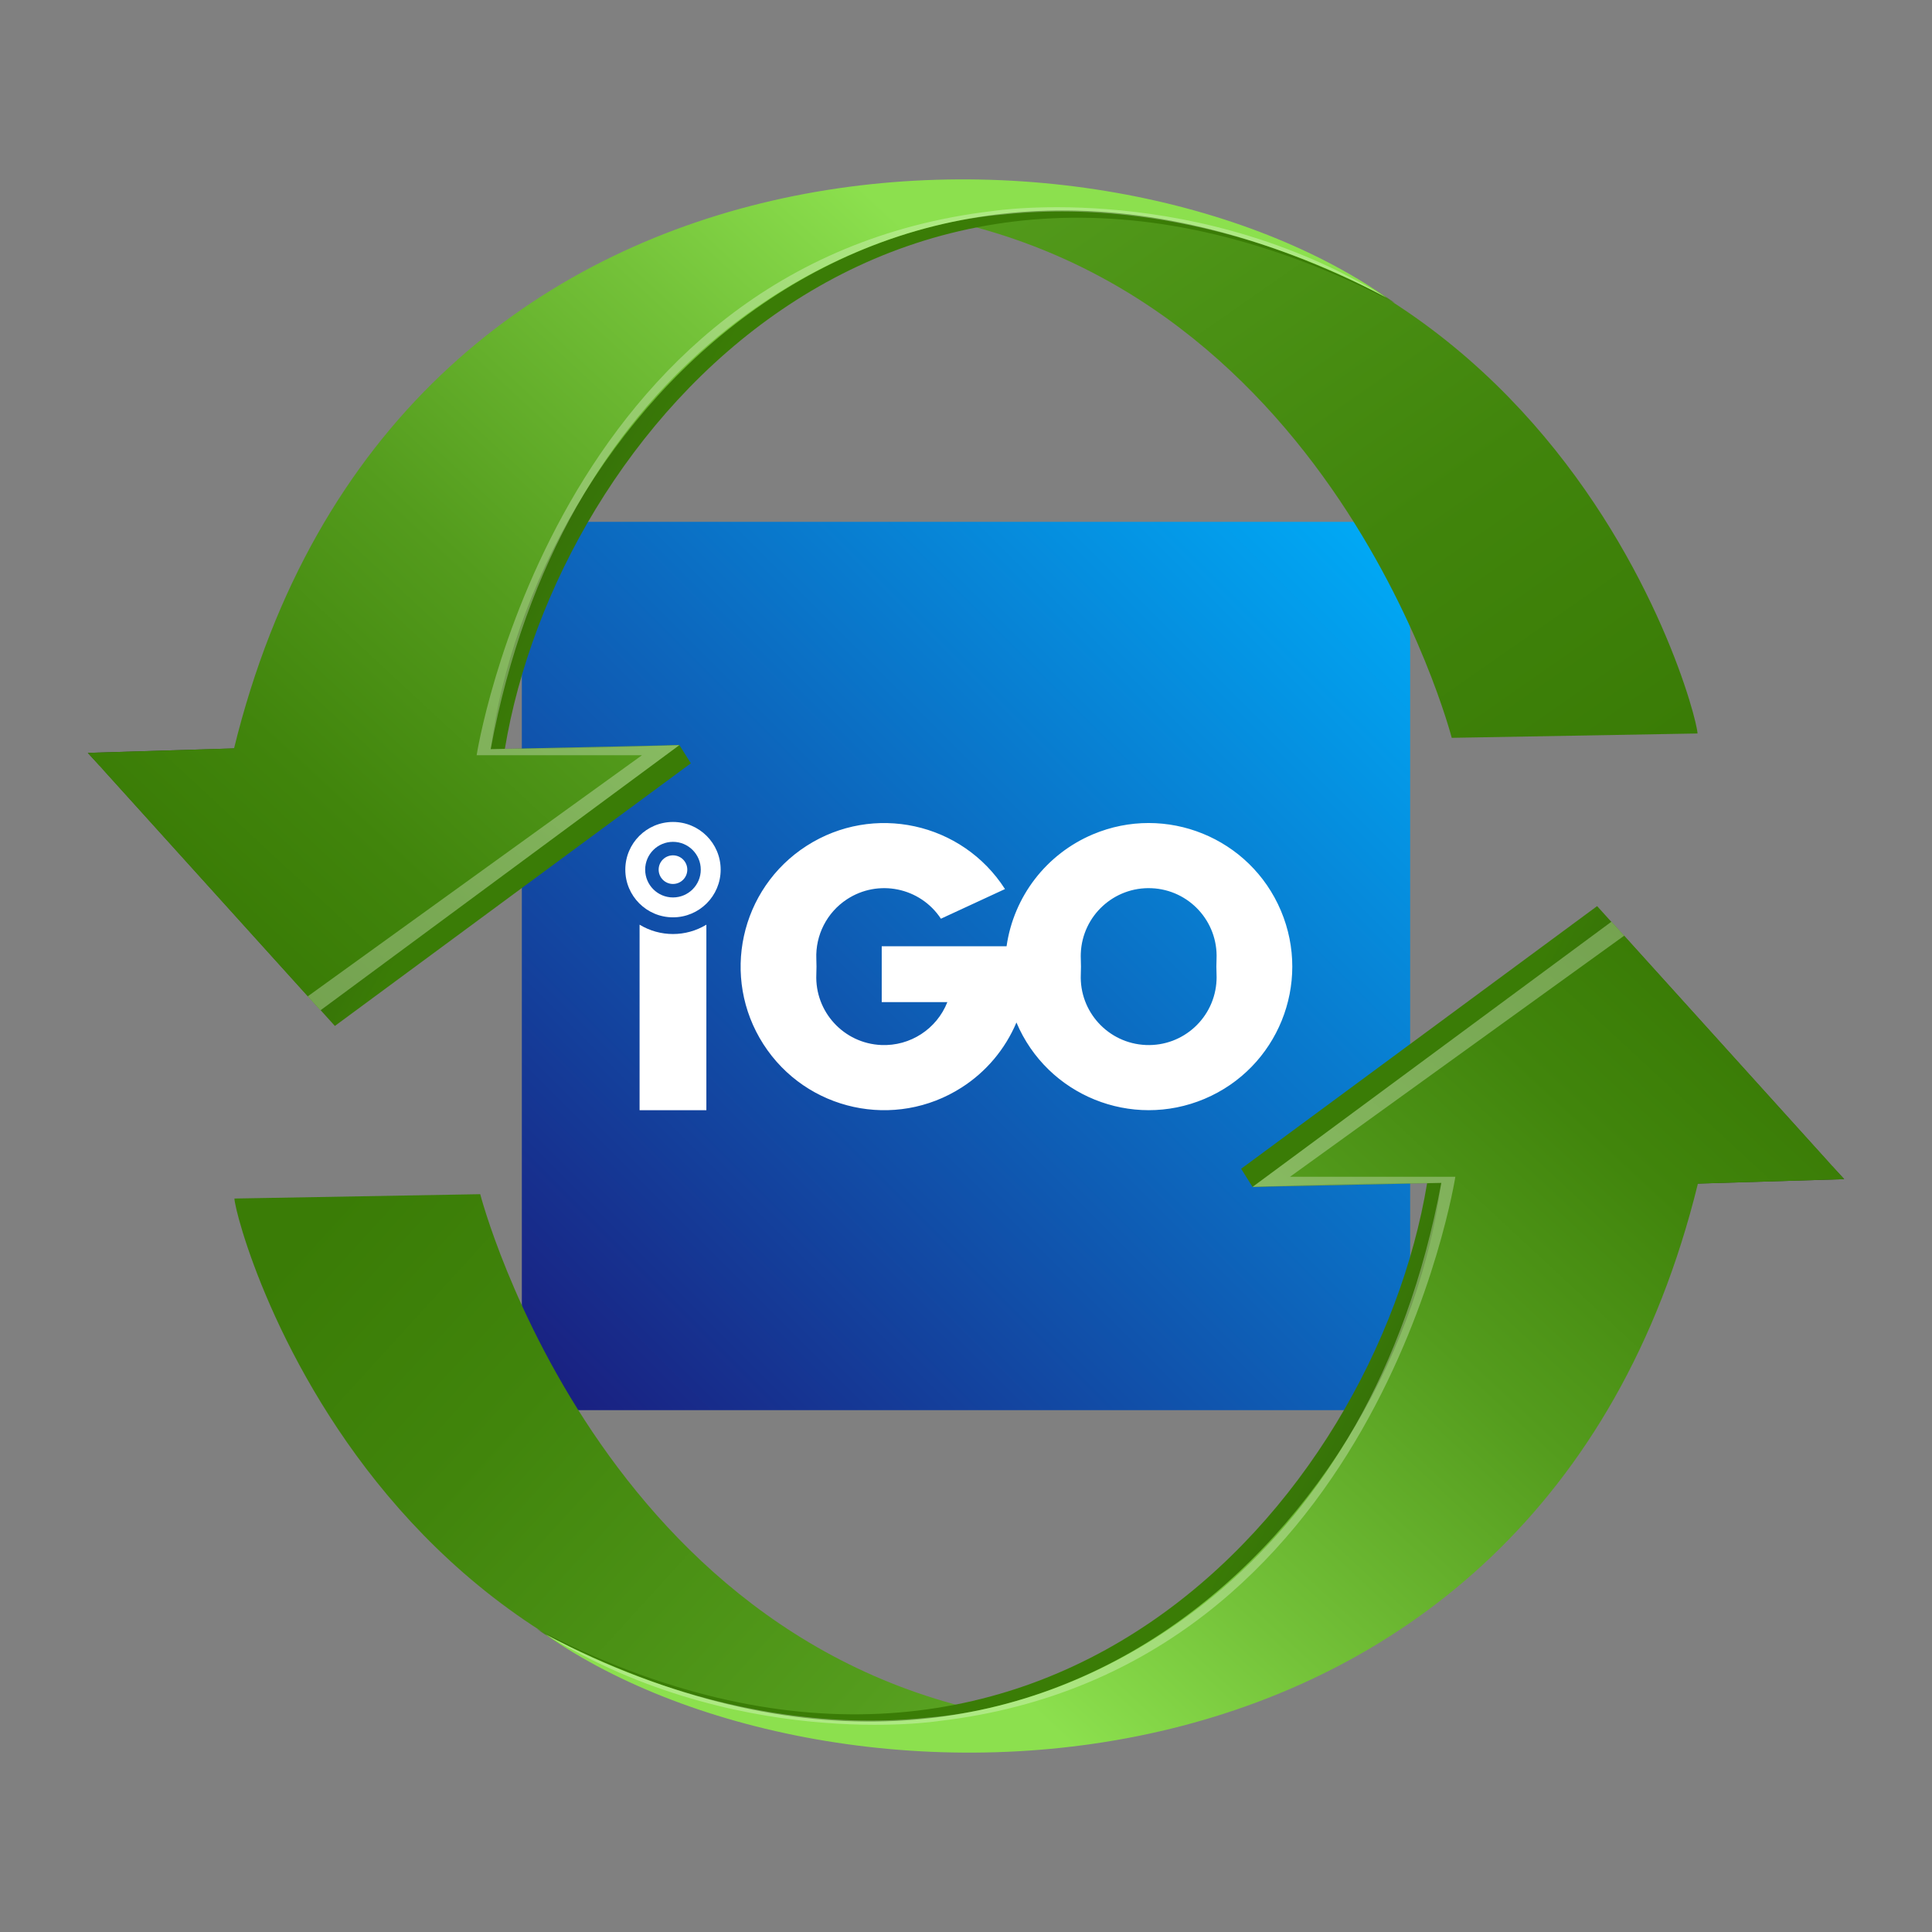 <?xml version="1.0" encoding="utf-8"?>
<!-- Generator: Adobe Illustrator 16.0.2, SVG Export Plug-In . SVG Version: 6.00 Build 0)  -->
<!DOCTYPE svg PUBLIC "-//W3C//DTD SVG 1.1//EN" "http://www.w3.org/Graphics/SVG/1.1/DTD/svg11.dtd">
<svg version="1.1" id="Layer_1" xmlns="http://www.w3.org/2000/svg" xmlns:xlink="http://www.w3.org/1999/xlink" x="0px" y="0px"
	 width="132px" height="132px" viewBox="0 0 132 132" enable-background="new 0 0 132 132" xml:space="preserve">
<rect x="0" y="0" width="132" height="132" fill="#808080" stroke="none"/>
<g>
	<g id="LWPOLYLINE_3_">
		
			<linearGradient id="SVGID_1_" gradientUnits="userSpaceOnUse" x1="70.34" y1="-539.161" x2="11.26" y2="-598.241" gradientTransform="matrix(1 0 0 -1 25.2 -502.701)">
			<stop  offset="0" style="stop-color:#00ABF7"/>
			<stop  offset="1" style="stop-color:#1A1E7F"/>
		</linearGradient>
		<path fill="url(#SVGID_1_)" d="M38.688,96.346c-1.676,0-3.035-1.131-3.035-2.527V38.183c0-1.397,1.359-2.529,3.035-2.529h54.623
			c1.676,0,3.035,1.133,3.035,2.529v55.636c0,1.396-1.359,2.527-3.035,2.527H38.688L38.688,96.346z"/>
	</g>
	<g>
		<path fill="#FFFFFF" d="M87.517,62.224c-2.109-4.989-7.863-7.325-12.854-5.217c-3.168,1.339-5.404,4.239-5.891,7.644h-8.53v3.816
			h4.485c-0.729,1.84-2.538,3.016-4.513,2.932c-2.562-0.107-4.551-2.271-4.44-4.833c0.015-0.349,0.015-0.698,0-1.047
			c-0.068-1.628,0.722-3.175,2.083-4.071c2.141-1.411,5.02-0.819,6.429,1.321l4.378-2.026c-2.927-4.559-8.995-5.88-13.553-2.953
			c-4.559,2.927-5.88,8.996-2.953,13.554c2.928,4.559,8.995,5.879,13.554,2.951c1.663-1.066,2.965-2.613,3.734-4.436
			c2.109,4.99,7.863,7.324,12.854,5.217S89.625,67.215,87.517,62.224z M83.118,66.957c-0.108,2.563-2.271,4.551-4.833,4.441
			s-4.55-2.271-4.441-4.832c0.015-0.35,0.015-0.699,0-1.048c-0.006-0.13-0.006-0.262,0-0.393c0.108-2.562,2.272-4.549,4.834-4.44
			c2.562,0.108,4.55,2.272,4.44,4.833c-0.016,0.349-0.016,0.698,0,1.048C83.124,66.697,83.124,66.828,83.118,66.957z"/>
	</g>
	<g id="CIRCLE">
		<path fill="#FFFFFF" d="M46.958,59.416c0-0.539-0.438-0.977-0.978-0.977s-0.979,0.438-0.979,0.977c0,0.54,0.438,0.979,0.979,0.979
			S46.958,59.957,46.958,59.416L46.958,59.416z"/>
	</g>
	<g>
		<path fill="#FFFFFF" d="M45.981,56.159c-1.8,0-3.258,1.458-3.258,3.258c0,1.8,1.458,3.258,3.258,3.258
			c1.799,0,3.257-1.459,3.257-3.258C49.237,57.617,47.779,56.159,45.981,56.159z M45.981,61.316c-1.05,0-1.901-0.851-1.901-1.9
			c0-1.049,0.853-1.899,1.901-1.899s1.898,0.851,1.898,1.899C47.88,60.466,47.03,61.316,45.981,61.316z"/>
	</g>
	<g id="LWPOLYLINE_2_">
		<path fill="#FFFFFF" d="M43.698,75.85V63.177c1.402,0.851,3.161,0.851,4.563,0v12.675h-4.563V75.85z"/>
	</g>
</g>
<g>
	<g>
		
			<linearGradient id="SVGID_2_" gradientUnits="userSpaceOnUse" x1="-4.229" y1="-586.89" x2="78.92" y2="-662.568" gradientTransform="matrix(1 0 0 -1 25.2 -502.701)">
			<stop  offset="0" style="stop-color:#3A7C06"/>
			<stop  offset="0.168" style="stop-color:#41850C"/>
			<stop  offset="0.438" style="stop-color:#549C1D"/>
			<stop  offset="0.774" style="stop-color:#74C239"/>
			<stop  offset="1" style="stop-color:#8CE04E"/>
		</linearGradient>
		<path fill="url(#SVGID_2_)" d="M16.017,81.887l16.794-0.297c0,0,8.63,33.445,39.958,36.194
			C27.064,124.654,16.058,83.676,16.017,81.887z"/>
		
			<linearGradient id="SVGID_3_" gradientUnits="userSpaceOnUse" x1="63.658" y1="-673.226" x2="88.26" y2="-659.937" gradientTransform="matrix(1 0 0 1 25.2 768.566)">
			<stop  offset="0.011" style="stop-color:#3A7C06"/>
			<stop  offset="1" style="stop-color:#233C17"/>
		</linearGradient>
		<path fill="url(#SVGID_3_)" d="M126,80.563l-9.992,0.306l-1.105-0.005c-11.481,43.15-58.552,44.15-78.209,30.434
			c34.191,17.794,57.229-8.824,60.81-30.457l-11.925,0.256l-0.78-1.244l24.321-17.945l15.893,17.592l-4.104-0.198l4.289,0.396
			L126,80.563z"/>
		
			<linearGradient id="SVGID_4_" gradientUnits="userSpaceOnUse" x1="86.121" y1="-704.469" x2="40.974" y2="-655.77" gradientTransform="matrix(1 0 0 1 25.2 768.566)">
			<stop  offset="0" style="stop-color:#3A7C06"/>
			<stop  offset="0.168" style="stop-color:#41850C"/>
			<stop  offset="0.438" style="stop-color:#549C1D"/>
			<stop  offset="0.774" style="stop-color:#74C239"/>
			<stop  offset="1" style="stop-color:#8CE04E"/>
		</linearGradient>
		<path fill="url(#SVGID_4_)" d="M37.271,111.674c19.846,13.848,67.838,13.588,78.736-30.808L126,80.563l-15.896-17.593
			L85.578,81.094c0,0,4.688-0.228,12.896-0.277C95.602,102.691,72.13,129.816,37.271,111.674z"/>
		<path opacity="0.3" fill="#FFFFFF" enable-background="new    " d="M36.692,111.295c0,0,12.116,7.604,26.772,6.051
			c11.793-0.974,30.128-10.465,35.011-36.527l-12.896,0.275l24.525-18.124l0.867,0.958L88.139,80.4h11.295
			c0,0-5.238,33.666-35.288,37.185C64.146,117.585,50.002,119.79,36.692,111.295z"/>
	</g>
	<g>
		
			<linearGradient id="SVGID_5_" gradientUnits="userSpaceOnUse" x1="81.07" y1="-558.808" x2="3.223" y2="-447.218" gradientTransform="matrix(1 0 0 -1 25.2 -502.701)">
			<stop  offset="0" style="stop-color:#3A7C06"/>
			<stop  offset="0.168" style="stop-color:#41850C"/>
			<stop  offset="0.438" style="stop-color:#549C1D"/>
			<stop  offset="0.774" style="stop-color:#74C239"/>
			<stop  offset="1" style="stop-color:#8CE04E"/>
		</linearGradient>
		<path fill="url(#SVGID_5_)" d="M115.98,50.114l-16.793,0.297c0,0-8.627-33.445-39.958-36.194
			C104.932,7.347,115.939,48.325,115.98,50.114z"/>
		
			<linearGradient id="SVGID_6_" gradientUnits="userSpaceOnUse" x1="-6503.087" y1="-6345.367" x2="-6478.484" y2="-6332.079" gradientTransform="matrix(-1 0 0 -1 -6459.947 -6308.705)">
			<stop  offset="0.011" style="stop-color:#3A7C06"/>
			<stop  offset="1" style="stop-color:#233C17"/>
		</linearGradient>
		<path fill="url(#SVGID_6_)" d="M6,51.438l9.99-0.305l1.107,0.003C28.579,7.988,75.646,6.989,95.307,20.706
			C61.115,2.911,38.078,29.531,34.494,51.163l11.924-0.257l0.783,1.245L22.88,70.096L6.986,52.504l4.106,0.197l-4.29-0.396L6,51.438
			z"/>
		
			<linearGradient id="SVGID_7_" gradientUnits="userSpaceOnUse" x1="-6480.626" y1="-6376.61" x2="-6525.774" y2="-6327.91" gradientTransform="matrix(-1 0 0 -1 -6459.947 -6308.705)">
			<stop  offset="0" style="stop-color:#3A7C06"/>
			<stop  offset="0.168" style="stop-color:#41850C"/>
			<stop  offset="0.438" style="stop-color:#549C1D"/>
			<stop  offset="0.774" style="stop-color:#74C239"/>
			<stop  offset="1" style="stop-color:#8CE04E"/>
		</linearGradient>
		<path fill="url(#SVGID_7_)" d="M94.729,20.326C74.881,6.479,26.888,6.739,15.99,51.134L6,51.439l15.893,17.592l24.525-18.125
			c0,0-4.684,0.229-12.894,0.276C36.396,29.31,59.869,2.184,94.729,20.326z"/>
		<path opacity="0.3" fill="#FFFFFF" enable-background="new    " d="M95.307,20.706c0,0-12.117-7.604-26.773-6.049
			c-11.797,0.972-30.128,10.463-35.01,36.527l12.894-0.277L21.892,69.031l-0.864-0.959L43.86,51.6H32.565
			c0,0,5.238-33.665,35.285-37.185C67.852,14.415,81.996,12.211,95.307,20.706z"/>
	</g>
</g>
</svg>

